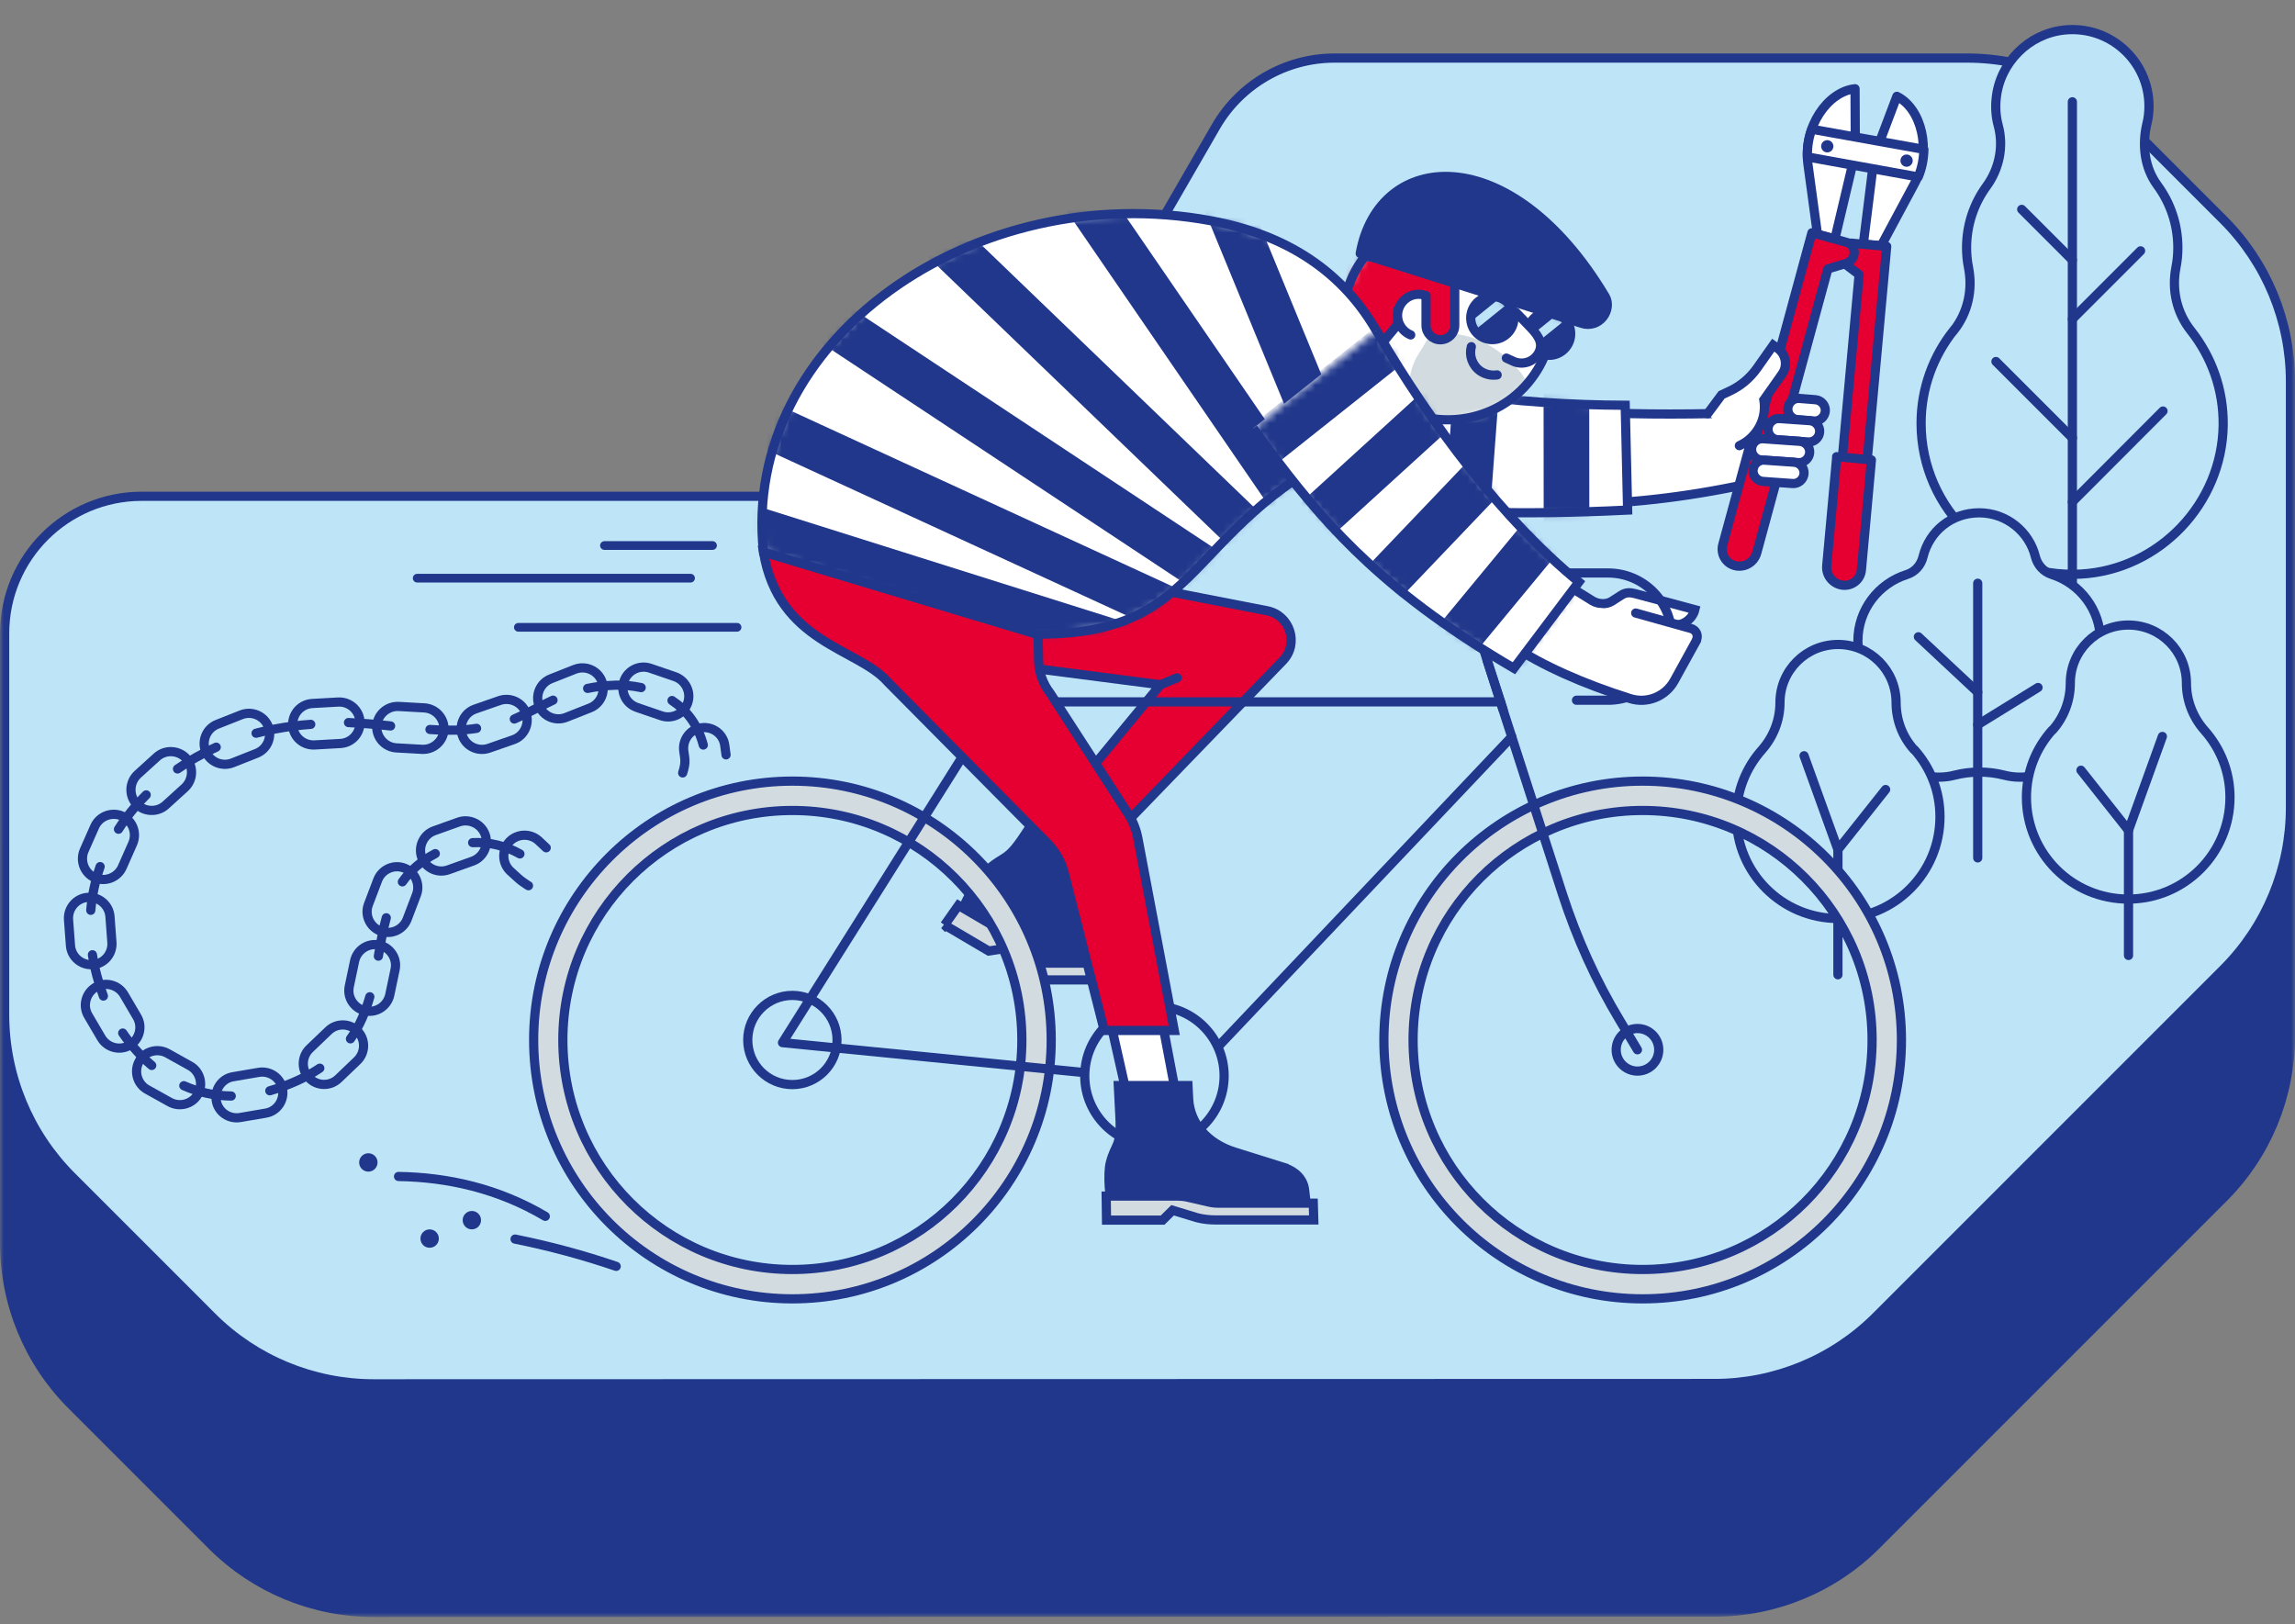 <svg width="301" height="213" viewBox="0 0 301 213" fill="none" xmlns="http://www.w3.org/2000/svg">
<rect x="0" y="0" width="301" height="213" fill="#808080" stroke="none"/>
<mask id="mask0_110_11863" style="mask-type:luminance" maskUnits="userSpaceOnUse" x="0" y="0" width="301" height="213">
<path d="M301 0.42H0V212.093H301V0.42Z" fill="white"/>
</mask>
<g mask="url(#mask0_110_11863)">
<path d="M291.625 58.808C297.252 64.435 300.404 72.05 300.404 80.003V135.888C300.404 143.841 297.252 151.456 291.625 157.083L246.063 202.645C240.436 208.272 232.821 211.423 224.868 211.423L49.006 211.466C41.053 211.466 33.438 208.314 27.811 202.687L9.388 184.264C3.761 178.637 0.609 171.022 0.609 163.069V113.043C0.609 103.101 8.668 95.064 18.589 95.064H121.094C127.524 95.064 133.468 91.637 136.662 86.074L159.465 46.582C162.68 41.019 168.624 37.592 175.033 37.592H257.993C265.946 37.592 273.561 40.744 279.188 46.37L291.604 58.787L291.625 58.808Z" fill="#20378B" stroke="#20378B" stroke-width="1.206" stroke-miterlimit="10" stroke-linecap="round"/>
<path d="M291.625 28.832C297.252 34.458 300.404 42.073 300.404 50.026V105.911C300.404 113.865 297.252 121.479 291.625 127.106L246.063 172.669C240.436 178.295 232.821 181.447 224.868 181.447L49.006 181.489C41.053 181.489 33.438 178.337 27.811 172.711L9.388 154.287C3.761 148.66 0.609 141.046 0.609 133.092V83.067C0.609 73.125 8.668 65.087 18.589 65.087H121.094C127.524 65.087 133.468 61.66 136.662 56.097L159.465 16.605C162.68 11.042 168.624 7.616 175.033 7.616H257.993C265.946 7.616 273.561 10.767 279.188 16.394L291.604 28.81L291.625 28.832Z" fill="#BEE4F8" stroke="#20378B" stroke-width="1.206" stroke-miterlimit="10" stroke-linecap="round"/>
<path d="M256.255 43.328C258.095 41.001 258.751 38.019 258.18 35.1C258.011 34.254 257.926 33.387 257.926 32.498C257.926 29.473 258.899 26.681 260.549 24.418C262.199 22.155 262.812 19.236 262.093 16.528C261.776 15.365 261.67 14.138 261.818 12.847C262.304 8.215 266.048 4.45 270.681 3.942C276.731 3.287 281.849 8.004 281.849 13.926C281.849 14.709 281.765 15.492 281.574 16.232C280.919 19.024 281.257 21.985 282.949 24.291C284.642 26.597 285.636 29.41 285.636 32.498C285.636 33.387 285.551 34.254 285.382 35.1C284.811 38.04 285.488 41.023 287.349 43.371C290.035 46.776 291.643 51.07 291.58 55.787C291.431 66.067 283.182 74.718 272.902 75.29C261.458 75.924 251.961 66.829 251.961 55.512C251.961 50.901 253.569 46.67 256.234 43.328H256.255Z" fill="#BEE4F8" stroke="#20378B" stroke-width="1.206" stroke-miterlimit="10" stroke-linecap="round"/>
<path d="M271.801 92.693V13.35" stroke="#20378B" stroke-width="1.206" stroke-miterlimit="10" stroke-linecap="round"/>
<path d="M271.801 65.814L283.688 53.905" stroke="#20378B" stroke-width="1.206" stroke-miterlimit="10" stroke-linecap="round"/>
<path d="M271.801 41.844L280.748 32.897" stroke="#20378B" stroke-width="1.206" stroke-miterlimit="10" stroke-linecap="round"/>
<path d="M271.804 57.439L261.777 47.413" stroke="#20378B" stroke-width="1.206" stroke-miterlimit="10" stroke-linecap="round"/>
<path d="M271.798 34.101L265.156 27.459" stroke="#20378B" stroke-width="1.206" stroke-miterlimit="10" stroke-linecap="round"/>
<path d="M273.328 92.555C273.158 91.243 273.455 89.953 274.131 88.832C274.978 87.436 275.485 85.807 275.485 84.051C275.485 79.969 272.799 76.521 269.097 75.337C267.997 74.977 267.215 74.089 266.94 72.967C266.136 69.773 263.196 67.256 259.579 67.256C255.961 67.256 253.042 69.646 252.217 73.01C251.943 74.131 251.16 75.019 250.06 75.358C246.358 76.542 243.672 79.969 243.672 84.072C243.672 85.828 244.158 87.457 245.026 88.853C245.703 89.953 245.999 91.264 245.851 92.555C245.808 92.83 245.808 93.126 245.808 93.443C245.808 98.118 249.595 101.925 254.29 101.925C254.988 101.925 255.686 101.841 256.321 101.671C258.479 101.121 260.742 101.121 262.899 101.671C263.555 101.841 264.232 101.925 264.951 101.925C269.626 101.925 273.433 98.139 273.433 93.443C273.433 93.253 273.433 92.978 273.391 92.576L273.328 92.555Z" fill="#BEE4F8" stroke="#20378B" stroke-width="1.206" stroke-linejoin="round"/>
<path d="M259.387 112.513V76.491" stroke="#20378B" stroke-width="1.206" stroke-miterlimit="10" stroke-linecap="round"/>
<path d="M259.39 90.791L251.605 83.514" stroke="#20378B" stroke-width="1.206" stroke-miterlimit="10" stroke-linecap="round"/>
<path d="M259.387 95.049L267.298 90.163" stroke="#20378B" stroke-width="1.206" stroke-miterlimit="10" stroke-linecap="round"/>
<path d="M269.183 95.766C270.706 94.074 271.531 91.874 271.531 89.59C271.531 85.381 274.936 81.975 279.146 81.975C283.355 81.975 286.761 85.381 286.761 89.59C286.761 91.874 287.607 94.053 289.109 95.766C291.203 98.114 292.472 101.181 292.472 104.566C292.472 111.927 286.507 117.913 279.125 117.913C271.742 117.913 265.777 111.948 265.777 104.566C265.777 101.181 267.046 98.114 269.141 95.766H269.183Z" fill="#BEE4F8" stroke="#20378B" stroke-width="1.206" stroke-linejoin="round"/>
<path d="M279.164 125.309V108.895L283.606 96.584" stroke="#20378B" stroke-width="1.206" stroke-miterlimit="10" stroke-linecap="round"/>
<path d="M279.166 108.904L272.926 101.014" stroke="#20378B" stroke-width="1.206" stroke-miterlimit="10" stroke-linecap="round"/>
<path d="M251.031 98.313C249.508 96.621 248.683 94.421 248.683 92.137C248.683 87.927 245.278 84.522 241.068 84.522C236.859 84.522 233.453 87.927 233.453 92.137C233.453 94.421 232.607 96.6 231.105 98.313C229.011 100.661 227.742 103.728 227.742 107.113C227.742 114.474 233.707 120.46 241.089 120.46C248.472 120.46 254.437 114.495 254.437 107.113C254.437 103.728 253.167 100.661 251.073 98.313H251.031Z" fill="#BEE4F8" stroke="#20378B" stroke-width="1.206" stroke-linejoin="round"/>
<path d="M241.051 127.841V111.426L236.609 99.116" stroke="#20378B" stroke-width="1.206" stroke-miterlimit="10" stroke-linecap="round"/>
<path d="M241.047 111.435L247.308 103.545" stroke="#20378B" stroke-width="1.206" stroke-miterlimit="10" stroke-linecap="round"/>
<path d="M188.87 51.639C199.764 53.966 212.096 54.601 227.347 54.177L230.689 61.179C230.943 62.279 230.16 63.273 229.06 63.506C213.09 66.954 197.056 67.186 180.854 63.463C180.24 63.421 188.299 51.597 188.87 51.639Z" fill="white" stroke="#20378B" stroke-width="1.206" stroke-miterlimit="10" stroke-linecap="round"/>
<path d="M168.817 45.873C183.328 51.373 198.875 53.086 213.153 53.15L213.47 66.899C199.065 67.597 189.314 67.216 178.42 66.074C173.999 65.609 169.557 62.584 164.375 61.886" fill="white"/>
<mask id="mask1_110_11863" style="mask-type:luminance" maskUnits="userSpaceOnUse" x="164" y="45" width="50" height="23">
<path d="M168.817 45.881C183.328 51.381 198.875 53.094 213.153 53.158L213.47 66.907C199.065 67.605 189.314 67.224 178.42 66.082C173.999 65.617 169.557 62.592 164.375 61.894" fill="white"/>
</mask>
<g mask="url(#mask1_110_11863)">
<path d="M171.953 39.483L165.988 67.996" stroke="#20378B" stroke-width="5.986"/>
<path d="M183.096 40.936L179.141 68.328" stroke="#20378B" stroke-width="5.986"/>
<path d="M194.272 42.373L192.305 68.687" stroke="#20378B" stroke-width="5.986"/>
<path d="M205.434 43.811L205.455 69.025" stroke="#20378B" stroke-width="5.986"/>
</g>
<path d="M168.817 45.873C183.328 51.373 198.875 53.086 213.153 53.15L213.47 66.899C199.065 67.597 189.314 67.216 178.42 66.074C173.999 65.609 169.557 62.584 164.375 61.886" stroke="#20378B" stroke-width="1.206"/>
<path d="M251.109 24.054L246.731 32.218L244.383 32.007L245.821 20.458L248.783 12.631C252.019 14.239 253.415 19.738 251.109 24.054Z" fill="white" stroke="#20378B" stroke-width="1.206" stroke-linecap="round" stroke-linejoin="round"/>
<path d="M241.591 60.484L243.833 36.011L241.845 34.509C241.422 34.192 241.189 33.684 241.253 33.155C241.316 32.394 242.014 31.823 242.776 31.886L244.827 32.076L247.45 32.309L244.848 60.78L241.591 60.484Z" fill="#E60032" stroke="#20378B" stroke-width="1.206" stroke-linecap="round" stroke-linejoin="round"/>
<path d="M240.897 59.897L239.585 74.175C239.458 75.486 240.431 76.628 241.722 76.755C242.949 76.861 244.027 75.973 244.133 74.746L245.445 60.32L240.876 59.897H240.897Z" fill="#E60032" stroke="#20378B" stroke-width="1.206" stroke-linecap="round" stroke-linejoin="round"/>
<path d="M237.12 21.538L238.368 30.719L240.653 31.332L243.339 20.015L243.297 11.639C239.701 11.999 236.465 16.673 237.12 21.517V21.538Z" fill="white" stroke="#20378B" stroke-width="1.206" stroke-linecap="round" stroke-linejoin="round"/>
<path d="M233.285 58.98L239.736 35.268L242.105 34.549C242.613 34.401 242.994 33.999 243.142 33.491C243.353 32.751 242.909 31.968 242.169 31.778L240.18 31.228L237.642 30.53L230.133 58.113L233.285 58.98Z" fill="#E60032" stroke="#20378B" stroke-width="1.206" stroke-linecap="round" stroke-linejoin="round"/>
<path d="M234.176 58.667L230.411 72.501C230.072 73.77 228.761 74.511 227.513 74.172C226.328 73.855 225.63 72.628 225.948 71.443L229.755 57.483L234.176 58.689V58.667Z" fill="#E60032" stroke="#20378B" stroke-width="1.206" stroke-linecap="round" stroke-linejoin="round"/>
<path d="M237.053 20.582L251.584 23.205C252.071 22.042 252.304 20.815 252.325 19.588L237.624 16.944C237.201 18.086 237.01 19.334 237.053 20.582Z" fill="white" stroke="#20378B" stroke-width="1.206" stroke-linecap="round" stroke-linejoin="round"/>
<path d="M250.058 21.872C250.502 21.872 250.862 21.512 250.862 21.068C250.862 20.624 250.502 20.264 250.058 20.264C249.614 20.264 249.254 20.624 249.254 21.068C249.254 21.512 249.614 21.872 250.058 21.872Z" fill="#20378B"/>
<path d="M239.655 19.989C240.099 19.989 240.459 19.629 240.459 19.185C240.459 18.741 240.099 18.381 239.655 18.381C239.211 18.381 238.852 18.741 238.852 19.185C238.852 19.629 239.211 19.989 239.655 19.989Z" fill="#20378B"/>
<path d="M228.124 58.45L228.378 58.323C229.436 57.773 230.282 56.906 230.832 55.827C231.36 54.769 231.53 53.606 231.339 52.443L233.729 49.058C234.491 47.979 234.237 46.478 233.158 45.695L232.566 45.272L230.451 48.276C229.52 49.587 228.272 50.645 226.791 51.321L225.797 51.787L223.957 54.262" fill="white"/>
<path d="M228.124 58.45L228.378 58.323C229.436 57.773 230.282 56.906 230.832 55.827C231.36 54.769 231.53 53.606 231.339 52.443L233.729 49.058C234.491 47.979 234.237 46.478 233.158 45.695L232.566 45.272L230.451 48.276C229.52 49.587 228.272 50.645 226.791 51.321L225.797 51.787L223.957 54.262" stroke="#20378B" stroke-width="1.206" stroke-miterlimit="10" stroke-linecap="round"/>
<path d="M235.779 55.045L237.895 55.214C238.656 55.278 239.333 54.686 239.396 53.924C239.46 53.163 238.868 52.486 238.106 52.422L235.991 52.253C235.229 52.19 234.552 52.782 234.489 53.543C234.426 54.305 235.018 54.982 235.779 55.045Z" fill="white" stroke="#20378B" stroke-width="1.206" stroke-miterlimit="10" stroke-linecap="round"/>
<path d="M233.178 57.686L237.154 57.961C237.916 58.024 238.593 57.432 238.656 56.671C238.72 55.909 238.127 55.232 237.366 55.169L233.389 54.894C232.628 54.83 231.951 55.423 231.887 56.184C231.824 56.946 232.416 57.622 233.178 57.686Z" fill="white" stroke="#20378B" stroke-width="1.206" stroke-miterlimit="10" stroke-linecap="round"/>
<path d="M231.022 60.334L235.844 60.673C236.606 60.736 237.283 60.144 237.346 59.382C237.41 58.621 236.817 57.944 236.056 57.881L231.233 57.542C230.472 57.479 229.795 58.071 229.731 58.832C229.668 59.594 230.26 60.271 231.022 60.334Z" fill="white" stroke="#20378B" stroke-width="1.206" stroke-miterlimit="10" stroke-linecap="round"/>
<path d="M231.213 63.139L235.105 63.414C235.866 63.477 236.543 62.885 236.607 62.124C236.67 61.362 236.078 60.685 235.317 60.622L231.424 60.347C230.663 60.283 229.986 60.876 229.923 61.637C229.859 62.399 230.451 63.076 231.213 63.139Z" fill="white" stroke="#20378B" stroke-width="1.206" stroke-miterlimit="10" stroke-linecap="round"/>
<path d="M149.95 125.154C150.077 123.779 149.337 122.701 148.046 122.235L142.525 120.247C140.135 119.21 141.129 114.62 142.948 111.913L143.921 110.453L136.582 106.202L134.297 109.649C132.097 112.97 131.759 112.167 129.707 113.943C128.544 114.959 126.703 117.878 126.344 119.105L134.276 124.943L134.614 126.445L143.16 127.291L143.202 127.798H149.717L149.971 125.175L149.95 125.154Z" fill="#20378B" stroke="#20378B" stroke-width="1.206" stroke-linecap="round"/>
<path d="M123.863 121.3L129.68 124.727L131.711 124.409L135.095 127.625C135.582 128.153 136.639 128.513 137.443 128.513H150.452L150.494 126.313H137.401C136.978 126.313 136.597 126.123 136.322 125.848L134.588 124.113C134.291 123.838 133.953 123.563 133.572 123.352L125.704 118.741L123.884 121.321L123.863 121.3Z" fill="#D1DBE0" stroke="#20378B" stroke-width="1.206" stroke-linecap="round"/>
<path d="M219.369 81.904C220.617 82.2 221.992 81.206 222.288 79.958C222.288 79.958 217 78.52 214.398 77.843C213.721 77.674 213.213 77.695 212.642 78.055L211.394 78.858C210.654 79.324 209.596 79.239 208.856 78.795L205.006 76.405C204.287 76.955 194.07 79.133 194.07 79.133" fill="white"/>
<path d="M219.369 81.904C220.617 82.2 221.992 81.206 222.288 79.958C222.288 79.958 217 78.52 214.398 77.843C213.721 77.674 213.213 77.695 212.642 78.055L211.394 78.858C210.654 79.324 209.596 79.239 208.856 78.795L205.006 76.405C204.287 76.955 194.07 79.133 194.07 79.133" stroke="#20378B" stroke-width="1.206" stroke-miterlimit="10" stroke-linecap="round"/>
<path d="M116.632 70.43C112.507 69.182 107.008 71.89 105.76 75.845C104.491 79.886 111.154 84.01 115.257 85.026L152.189 89.806L138.885 105.945L144.913 110.789L168.244 86.654C170.402 84.433 169.217 80.689 166.171 80.097L116.59 70.43H116.632Z" fill="#E60032" stroke="#20378B" stroke-width="1.206"/>
<path d="M137.871 136.394C137.871 155.135 122.683 170.343 103.921 170.343C85.18 170.343 69.992 155.135 69.992 136.394C69.992 117.652 85.201 102.444 103.921 102.444C122.641 102.444 137.871 117.652 137.871 136.394ZM103.921 106.294C87.316 106.294 73.821 119.768 73.821 136.394C73.821 153.019 87.295 166.493 103.921 166.493C120.547 166.493 134.021 153.019 134.021 136.394C134.021 119.768 120.547 106.294 103.921 106.294Z" fill="#D1DBE0" stroke="#20378B" stroke-width="1.206" stroke-linecap="round"/>
<path d="M249.382 136.394C249.382 155.135 234.195 170.343 215.433 170.343C196.67 170.343 181.504 155.135 181.504 136.394C181.504 117.652 196.713 102.444 215.433 102.444C234.152 102.444 249.382 117.652 249.382 136.394ZM215.433 106.294C198.828 106.294 185.333 119.768 185.333 136.394C185.333 153.019 198.807 166.493 215.433 166.493C232.058 166.493 245.533 153.019 245.533 136.394C245.533 119.768 232.058 106.294 215.433 106.294Z" fill="#D1DBE0" stroke="#20378B" stroke-width="1.206" stroke-linecap="round"/>
<path d="M214.761 140.473C216.303 140.473 217.553 139.223 217.553 137.681C217.553 136.139 216.303 134.889 214.761 134.889C213.219 134.889 211.969 136.139 211.969 137.681C211.969 139.223 213.219 140.473 214.761 140.473Z" fill="#BEE4F8" stroke="#20378B" stroke-width="1.206"/>
<path d="M103.92 142.256C100.705 142.256 98.082 139.633 98.082 136.397C98.082 133.16 100.705 130.537 103.92 130.537C107.135 130.537 109.779 133.16 109.779 136.397C109.779 139.633 107.156 142.256 103.92 142.256Z" fill="#BEE4F8"/>
<path d="M103.92 131.149C106.818 131.149 109.187 133.497 109.187 136.395C109.187 139.293 106.839 141.641 103.92 141.641C101.001 141.641 98.674 139.293 98.674 136.395C98.674 133.497 101.022 131.149 103.92 131.149ZM103.92 129.944C100.367 129.944 97.469 132.842 97.469 136.395C97.469 139.949 100.367 142.847 103.92 142.847C107.474 142.847 110.372 139.949 110.372 136.395C110.372 132.842 107.474 129.944 103.92 129.944Z" fill="#20378B"/>
<path d="M195.023 86.553L204.902 117.203C206.784 123.02 209.301 128.604 212.453 133.829L214.759 137.679" stroke="#20378B" stroke-width="1.206" stroke-linecap="round" stroke-linejoin="round"/>
<path d="M131.418 92.053H196.8" stroke="#20378B" stroke-width="1.206" stroke-linecap="round" stroke-linejoin="round"/>
<path d="M198.282 96.622L154.878 142.417L151.409 141.105L128.648 86.553H129.643" stroke="#20378B" stroke-width="1.206" stroke-linecap="round" stroke-linejoin="round"/>
<path d="M130.867 91.858L102.629 136.743L146.563 141.101" stroke="#20378B" stroke-width="1.206" stroke-linecap="round" stroke-linejoin="round"/>
<path d="M202.723 75.147H210.909C215.52 75.147 219.264 78.891 219.264 83.502C219.264 88.113 215.52 91.836 210.909 91.836H206.763" stroke="#20378B" stroke-width="1.206" stroke-linecap="round" stroke-linejoin="round"/>
<path d="M197.136 93.064L191.891 76.819H205.576" stroke="#20378B" stroke-width="1.206" stroke-linecap="round" stroke-linejoin="round"/>
<path d="M151.411 150.235C156.458 150.235 160.549 146.144 160.549 141.097C160.549 136.051 156.458 131.959 151.411 131.959C146.365 131.959 142.273 136.051 142.273 141.097C142.273 146.144 146.365 150.235 151.411 150.235Z" fill="#BEE4F8" stroke="#20378B" stroke-width="1.206" stroke-linecap="round"/>
<path d="M154.561 145.256L152.107 132.311H145.254L148.934 148.662L154.561 145.256Z" fill="white" stroke="#20378B" stroke-width="1.206" stroke-linecap="round"/>
<path d="M214.531 80.399L221.786 82.43C222.442 82.62 222.78 83.297 222.505 83.932V83.974C222.4 84.143 220.898 86.893 219.586 89.283C218.444 91.356 216.012 92.329 213.769 91.61C207.551 89.643 202.305 87.295 198.328 84.672L202.072 78.686" fill="white"/>
<path d="M214.531 80.399L221.786 82.43C222.442 82.62 222.78 83.297 222.505 83.932V83.974C222.4 84.143 220.898 86.893 219.586 89.283C218.444 91.356 216.012 92.329 213.769 91.61C207.551 89.643 202.305 87.295 198.328 84.672L202.072 78.686" stroke="#20378B" stroke-width="1.206" stroke-miterlimit="10" stroke-linecap="round"/>
<path d="M178.907 33.76C174.38 39.662 175.671 48.017 181.72 52.396C187.77 56.817 196.358 55.611 200.842 49.667C205.369 43.744 204.121 35.41 198.071 31.011C191.979 26.611 183.434 27.817 178.907 33.76Z" fill="white"/>
<mask id="mask2_110_11863" style="mask-type:luminance" maskUnits="userSpaceOnUse" x="176" y="28" width="28" height="28">
<path d="M178.903 33.768C174.376 39.67 175.667 48.025 181.716 52.404C187.766 56.824 196.354 55.619 200.838 49.675C205.365 43.752 204.117 35.418 198.067 31.018C191.975 26.619 183.43 27.824 178.903 33.768Z" fill="white"/>
</mask>
<g mask="url(#mask2_110_11863)">
<path d="M183.307 42.566L177.596 49.419L172.52 39.689L175.608 33.428L184.746 34.063L191.62 36.686L185.148 39.795L183.392 40.662L183.307 42.566Z" fill="#E60032" stroke="#20378B" stroke-width="1.206" stroke-miterlimit="10" stroke-linecap="round"/>
<path d="M200.339 50.28C199.578 48.757 198.288 47.445 196.701 46.219C195.115 44.992 193.274 44.188 191.307 43.849L188.05 43.194L185.998 46.515C184.856 48.355 184.538 50.597 185.11 52.691L186.167 56.562L202.032 55.483L200.318 50.301L200.339 50.28Z" fill="#D1DBE0"/>
</g>
<path d="M178.907 33.76C174.38 39.662 175.671 48.017 181.72 52.396C187.77 56.817 196.358 55.611 200.842 49.667C205.369 43.744 204.121 35.41 198.071 31.011C191.979 26.611 183.434 27.817 178.907 33.76Z" stroke="#20378B" stroke-width="1.206"/>
<path d="M203.17 46.605C204.736 46.605 206.005 45.336 206.005 43.77C206.005 42.205 204.736 40.936 203.17 40.936C201.605 40.936 200.336 42.205 200.336 43.77C200.336 45.336 201.605 46.605 203.17 46.605Z" fill="#20378B"/>
<mask id="mask3_110_11863" style="mask-type:luminance" maskUnits="userSpaceOnUse" x="200" y="40" width="7" height="7">
<path d="M203.174 46.605C204.74 46.605 206.009 45.336 206.009 43.77C206.009 42.205 204.74 40.936 203.174 40.936C201.609 40.936 200.34 42.205 200.34 43.77C200.34 45.336 201.609 46.605 203.174 46.605Z" fill="white"/>
</mask>
<g mask="url(#mask3_110_11863)">
<path d="M205.057 41.366L201.312 44.39" stroke="#BEE4F8" stroke-width="1.206" stroke-linejoin="round"/>
</g>
<path d="M203.17 46.605C204.736 46.605 206.005 45.336 206.005 43.77C206.005 42.205 204.736 40.936 203.17 40.936C201.605 40.936 200.336 42.205 200.336 43.77C200.336 45.336 201.605 46.605 203.17 46.605Z" stroke="#20378B" stroke-width="1.206" stroke-miterlimit="10" stroke-linecap="round"/>
<path d="M196.527 41.707C196.273 42.109 195.744 42.236 195.363 41.982C194.961 41.728 194.834 41.199 195.088 40.819C195.342 40.417 195.871 40.29 196.252 40.544C196.632 40.797 196.78 41.326 196.527 41.707Z" fill="#20378B"/>
<path d="M201.839 42.996C201.585 43.398 201.056 43.525 200.676 43.271C200.274 43.017 200.147 42.488 200.401 42.108C200.654 41.706 201.183 41.579 201.564 41.833C201.966 42.087 202.093 42.615 201.839 42.996Z" fill="#20378B"/>
<path d="M185.022 43.926C183.796 43.418 183.013 42.065 183.394 40.647C183.669 39.59 184.621 38.744 185.699 38.617C186.165 38.553 186.609 38.617 187.011 38.765" fill="white"/>
<path d="M185.022 43.926C183.796 43.418 183.013 42.065 183.394 40.647C183.669 39.59 184.621 38.744 185.699 38.617C186.165 38.553 186.609 38.617 187.011 38.765" stroke="#20378B" stroke-width="1.206" stroke-miterlimit="10" stroke-linecap="round"/>
<path d="M186.418 35.233L190.797 36.439V42.678C190.797 43.715 189.95 44.561 188.914 44.561C187.877 44.561 187.031 43.715 187.031 42.678V38.765" fill="#E60032"/>
<path d="M186.418 35.233L190.797 36.439V42.678C190.797 43.715 189.95 44.561 188.914 44.561C187.877 44.561 187.031 43.715 187.031 42.678V38.765" stroke="#20378B" stroke-width="1.206" stroke-miterlimit="10" stroke-linecap="round"/>
<path d="M198.793 40.936L200.528 42.734C201.501 43.749 202.431 44.765 201.903 46.055C201.374 47.345 199.872 47.959 198.582 47.43L197.566 46.964" fill="white"/>
<path d="M198.793 40.936L200.528 42.734C201.501 43.749 202.431 44.765 201.903 46.055C201.374 47.345 199.872 47.959 198.582 47.43L197.566 46.964" stroke="#20378B" stroke-width="1.206" stroke-linecap="round" stroke-linejoin="round"/>
<path d="M195.725 44.542C197.29 44.542 198.559 43.273 198.559 41.708C198.559 40.142 197.29 38.873 195.725 38.873C194.16 38.873 192.891 40.142 192.891 41.708C192.891 43.273 194.16 44.542 195.725 44.542Z" fill="#20378B"/>
<mask id="mask4_110_11863" style="mask-type:luminance" maskUnits="userSpaceOnUse" x="192" y="38" width="7" height="7">
<path d="M195.729 44.534C197.294 44.534 198.563 43.265 198.563 41.7C198.563 40.135 197.294 38.866 195.729 38.866C194.164 38.866 192.895 40.135 192.895 41.7C192.895 43.265 194.164 44.534 195.729 44.534Z" fill="white"/>
</mask>
<g mask="url(#mask4_110_11863)">
<path d="M197.463 39.272L192.598 43.206" stroke="#BEE4F8" stroke-width="1.206" stroke-linejoin="round"/>
</g>
<path d="M195.725 44.542C197.29 44.542 198.559 43.273 198.559 41.708C198.559 40.142 197.29 38.873 195.725 38.873C194.16 38.873 192.891 40.142 192.891 41.708C192.891 43.273 194.16 44.542 195.725 44.542Z" stroke="#20378B" stroke-width="1.206" stroke-miterlimit="10" stroke-linecap="round"/>
<path d="M196.356 49.169C195.615 49.275 194.854 49.127 194.177 48.682C193.098 47.942 192.654 46.652 192.971 45.467" stroke="#20378B" stroke-width="1.206" stroke-linecap="round" stroke-linejoin="round"/>
<path d="M178.398 33.244L207.504 42.424C208.52 42.742 209.598 42.403 210.254 41.557C210.846 40.796 211.016 39.717 210.529 38.892C198.113 18.141 180.831 19.643 178.398 33.244Z" fill="#20378B"/>
<path d="M178.398 33.244L207.504 42.424C208.52 42.742 209.598 42.403 210.254 41.557C210.846 40.796 211.016 39.717 210.529 38.892C198.113 18.141 180.831 19.643 178.398 33.244Z" stroke="#20378B" stroke-width="1.206" stroke-linecap="round" stroke-linejoin="round"/>
<path d="M180.832 43.926L178.272 58.098C153.503 69.796 158.96 84.962 131.694 82.995L100.135 72.419C97.152 44.561 127.823 23.218 158.833 28.95C168.627 30.769 176.178 35.508 180.832 43.926Z" fill="white"/>
<mask id="mask5_110_11863" style="mask-type:luminance" maskUnits="userSpaceOnUse" x="99" y="28" width="82" height="56">
<path d="M180.832 43.926L178.272 58.098C153.503 69.796 158.96 84.962 131.694 82.995L100.135 72.419C97.152 44.561 127.823 23.218 158.833 28.95C168.627 30.769 176.178 35.508 180.832 43.926Z" fill="white"/>
</mask>
<g mask="url(#mask5_110_11863)">
<path d="M150.504 1.561L177.389 66.922" stroke="#20378B" stroke-width="5.986"/>
<path d="M133.457 12.998L173.287 71.062" stroke="#20378B" stroke-width="5.986"/>
<path d="M116.43 24.452L169.184 75.218" stroke="#20378B" stroke-width="5.986"/>
<path d="M99.383 35.881L165.082 79.35" stroke="#20378B" stroke-width="5.986"/>
<path d="M82.355 47.334L160.958 83.505" stroke="#20378B" stroke-width="5.986"/>
<path d="M65.324 58.803L156.851 87.655" stroke="#20378B" stroke-width="5.986"/>
</g>
<path d="M180.832 43.926L178.272 58.098C153.503 69.796 158.96 84.962 131.694 82.995L100.135 72.419C97.152 44.561 127.823 23.218 158.833 28.95C168.627 30.769 176.178 35.508 180.832 43.926Z" stroke="#20378B" stroke-width="1.206"/>
<path d="M149.228 109.887C149.016 108.787 148.593 107.708 147.98 106.756L137.721 90.892C136.769 89.665 136.261 88.184 136.219 86.661L136.156 83.235L100.133 72.405C102.121 84.335 112.57 85.012 116.399 89.411L137.298 110.5C138.419 111.643 139.223 113.039 139.603 114.562L144.828 135.143H154.008L149.228 109.887Z" fill="#E60032" stroke="#20378B" stroke-width="1.206" stroke-linecap="round"/>
<path d="M180.51 43.35C187.766 55.745 197.136 68.204 207.078 76.327L198.554 87.643C182.224 78.082 174.461 69.579 167.544 60.462C166.465 59.045 165.429 57.628 164.371 56.168" fill="white"/>
<mask id="mask6_110_11863" style="mask-type:luminance" maskUnits="userSpaceOnUse" x="164" y="43" width="44" height="45">
<path d="M180.51 43.35C187.766 55.745 197.136 68.204 207.078 76.327L198.554 87.643C182.224 78.082 174.461 69.579 167.544 60.462C166.465 59.045 165.429 57.628 164.371 56.168" fill="white"/>
</mask>
<g mask="url(#mask6_110_11863)">
<path d="M183.835 43.967L163.465 60.149" stroke="#20378B" stroke-width="5.986"/>
<path d="M191.343 51.077L172.496 68.252" stroke="#20378B" stroke-width="5.986"/>
<path d="M198.857 58.194L181.512 76.364" stroke="#20378B" stroke-width="5.986"/>
<path d="M206.359 65.319L190.516 84.483" stroke="#20378B" stroke-width="5.986"/>
<path d="M213.867 72.42L199.547 92.579" stroke="#20378B" stroke-width="5.986"/>
</g>
<path d="M180.51 43.35C187.766 55.745 197.136 68.204 207.078 76.327L198.554 87.643C182.224 78.082 174.461 69.579 167.544 60.462C166.465 59.045 165.429 57.628 164.371 56.168" stroke="#20378B" stroke-width="1.206"/>
<path d="M168.417 153.119L161.923 151.088C158.412 149.988 156.064 147.387 155.895 144.108L155.81 142.373H146.672L146.884 146.498C147.095 150.475 146.27 149.946 145.615 152.527C145.255 153.986 145.509 157.434 145.995 158.682H171.4L171.103 156.059C170.955 154.684 169.919 153.605 168.417 153.14V153.119Z" fill="#20378B" stroke="#20378B" stroke-width="1.206" stroke-linecap="round"/>
<path d="M145.124 160.017H152.485L153.797 158.727L156.991 159.7C157.795 159.912 158.641 159.996 159.487 159.996H172.305L172.242 157.796H159.846C159.402 157.796 158.958 157.754 158.535 157.648L155.785 157.014C155.341 156.908 154.854 156.866 154.389 156.866H145.082L145.124 160.017Z" fill="#D1DBE0" stroke="#20378B" stroke-width="1.206" stroke-linecap="round"/>
<path d="M154.387 88.897L152.188 89.806" stroke="#20378B" stroke-width="1.206" stroke-linecap="round"/>
<path d="M61.992 110.511C64.192 110.405 66.413 110.976 68.19 111.992" stroke="#20378B" stroke-width="1.206" stroke-linecap="round"/>
<path d="M52.773 115.653C53.789 114.215 55.164 112.967 57.089 111.952" stroke="#20378B" stroke-width="1.206" stroke-linecap="round"/>
<path d="M49.625 125.4C49.921 123.665 50.217 121.973 50.661 120.366" stroke="#20378B" stroke-width="1.206" stroke-linecap="round"/>
<path d="M45.965 136.246C47.192 134.532 47.953 132.65 48.503 130.725" stroke="#20378B" stroke-width="1.206" stroke-linecap="round"/>
<path d="M35.387 143.054C35.746 142.948 36.106 142.842 36.487 142.715C38.665 141.975 40.463 141.086 41.944 140.092" stroke="#20378B" stroke-width="1.206" stroke-linecap="round"/>
<path d="M24.109 142.389C26.013 143.235 28.107 143.722 30.328 143.743" stroke="#20378B" stroke-width="1.206" stroke-linecap="round"/>
<path d="M16.094 135.483C17.194 137.09 18.463 138.529 19.901 139.734" stroke="#20378B" stroke-width="1.206" stroke-linecap="round"/>
<path d="M12.121 125.217C12.417 127.079 12.904 128.898 13.559 130.632" stroke="#20378B" stroke-width="1.206" stroke-linecap="round"/>
<path d="M13.133 113.655C12.499 115.474 12.075 117.378 11.906 119.387" stroke="#20378B" stroke-width="1.206" stroke-linecap="round"/>
<path d="M19.177 104.248C17.802 105.623 16.576 107.125 15.539 108.754" stroke="#20378B" stroke-width="1.206" stroke-linecap="round"/>
<path d="M28.358 97.991C26.581 98.794 24.868 99.746 23.281 100.846" stroke="#20378B" stroke-width="1.206" stroke-linecap="round"/>
<path d="M40.757 94.998C39.276 95.104 37.711 95.295 36.04 95.612C35.215 95.76 34.39 95.95 33.586 96.162" stroke="#20378B" stroke-width="1.206" stroke-linecap="round"/>
<path d="M51.228 95.208C49.472 95.018 47.653 94.849 45.707 94.764" stroke="#20378B" stroke-width="1.206" stroke-linecap="round"/>
<path d="M62.504 95.522C61.7 95.649 60.854 95.733 59.944 95.755C58.739 95.776 57.575 95.755 56.391 95.67" stroke="#20378B" stroke-width="1.206" stroke-linecap="round"/>
<path d="M72.53 91.827C70.795 92.63 69.209 93.54 67.453 94.301" stroke="#20378B" stroke-width="1.206" stroke-linecap="round"/>
<path d="M84.093 90.178C82.993 89.945 81.851 89.839 80.772 89.86C79.397 89.903 78.17 90.051 77.07 90.284" stroke="#20378B" stroke-width="1.206" stroke-linecap="round"/>
<path d="M92.24 97.712C91.521 95.004 90.019 93.121 88.137 91.873" stroke="#20378B" stroke-width="1.206" stroke-linecap="round"/>
<path d="M69.313 116.16L69.101 116.033C68.678 115.758 68.255 115.462 67.895 115.124L66.943 114.256C65.844 113.241 65.78 111.507 66.795 110.407C67.811 109.307 69.545 109.243 70.645 110.259L71.639 111.189" stroke="#20378B" stroke-width="1.206" stroke-linecap="round"/>
<path d="M63.626 109.444C64.133 110.861 63.393 112.426 61.997 112.934L58.803 114.076C57.386 114.584 55.82 113.843 55.313 112.447C54.805 111.03 55.545 109.465 56.941 108.957L60.135 107.815C61.553 107.307 63.118 108.048 63.626 109.444Z" stroke="#20378B" stroke-width="1.206"/>
<path d="M49.535 115.421C50.064 114.025 51.651 113.306 53.047 113.856C54.443 114.384 55.162 115.971 54.612 117.367L53.406 120.54C52.878 121.936 51.291 122.655 49.895 122.105C48.499 121.576 47.78 119.99 48.33 118.594L49.535 115.421Z" stroke="#20378B" stroke-width="1.206"/>
<path d="M49.724 123.942C51.184 124.26 52.136 125.698 51.818 127.157L51.12 130.478C50.803 131.938 49.365 132.89 47.905 132.573C46.446 132.255 45.494 130.817 45.811 129.357L46.509 126.036C46.826 124.577 48.265 123.625 49.724 123.942Z" stroke="#20378B" stroke-width="1.206"/>
<path d="M46.936 135.275C47.972 136.354 47.93 138.089 46.83 139.125L44.376 141.473C43.298 142.509 41.563 142.467 40.527 141.367C39.49 140.288 39.532 138.554 40.632 137.517L43.086 135.17C44.165 134.133 45.899 134.175 46.936 135.275Z" stroke="#20378B" stroke-width="1.206"/>
<path d="M37.057 142.861C37.311 144.341 36.317 145.758 34.836 145.991L31.494 146.562C30.014 146.816 28.596 145.822 28.364 144.341C28.11 142.861 29.104 141.443 30.585 141.211L33.927 140.64C35.408 140.386 36.825 141.38 37.057 142.861Z" stroke="#20378B" stroke-width="1.206"/>
<path d="M25.972 143.485C25.253 144.796 23.582 145.261 22.271 144.542L19.309 142.892C17.998 142.173 17.533 140.502 18.252 139.191C18.971 137.879 20.642 137.414 21.953 138.133L24.915 139.783C26.226 140.502 26.692 142.173 25.972 143.485Z" stroke="#20378B" stroke-width="1.206"/>
<path d="M17.004 137.088C15.714 137.849 14.043 137.405 13.282 136.115L11.568 133.196C10.807 131.905 11.251 130.234 12.541 129.473C13.832 128.711 15.503 129.156 16.264 130.446L17.977 133.365C18.739 134.655 18.295 136.326 17.004 137.088Z" stroke="#20378B" stroke-width="1.206"/>
<path d="M12.16 126.513C10.658 126.619 9.347 125.498 9.241 123.996L8.987 120.612C8.882 119.11 10.003 117.799 11.505 117.693C13.006 117.587 14.318 118.708 14.424 120.21L14.677 123.594C14.783 125.096 13.662 126.408 12.16 126.513Z" stroke="#20378B" stroke-width="1.206"/>
<path d="M12.438 115.122C11.063 114.509 10.449 112.901 11.042 111.526L12.417 108.417C13.03 107.042 14.638 106.428 16.013 107.021C17.387 107.634 18.001 109.242 17.409 110.617L16.034 113.726C15.42 115.101 13.813 115.714 12.438 115.122Z" stroke="#20378B" stroke-width="1.206"/>
<path d="M17.869 105.404C16.875 104.304 16.96 102.57 18.06 101.555L20.577 99.27C21.677 98.276 23.411 98.36 24.427 99.46C25.421 100.56 25.336 102.295 24.236 103.31L21.719 105.595C20.619 106.589 18.885 106.504 17.869 105.404Z" stroke="#20378B" stroke-width="1.206"/>
<path d="M26.968 98.525C26.418 97.129 27.095 95.542 28.491 94.992L31.643 93.744C33.039 93.194 34.626 93.871 35.176 95.267C35.726 96.663 35.049 98.25 33.653 98.8L30.501 100.048C29.105 100.598 27.518 99.921 26.968 98.525Z" stroke="#20378B" stroke-width="1.206"/>
<path d="M38.391 95.14C38.307 93.638 39.449 92.348 40.951 92.264L44.335 92.073C45.837 91.989 47.127 93.131 47.212 94.633C47.296 96.134 46.154 97.425 44.652 97.509L41.268 97.7C39.766 97.784 38.476 96.642 38.391 95.14Z" stroke="#20378B" stroke-width="1.206"/>
<path d="M49.413 95.23C49.497 93.728 50.788 92.586 52.268 92.649L55.653 92.84C57.154 92.924 58.297 94.215 58.233 95.695C58.149 97.197 56.858 98.339 55.378 98.276L51.993 98.086C50.491 98.001 49.349 96.711 49.413 95.23Z" stroke="#20378B" stroke-width="1.206"/>
<path d="M60.638 96.464C60.151 95.047 60.891 93.482 62.309 92.995L65.524 91.874C66.941 91.388 68.506 92.128 68.993 93.545C69.479 94.963 68.739 96.528 67.322 97.014L64.107 98.135C62.689 98.622 61.124 97.882 60.638 96.464Z" stroke="#20378B" stroke-width="1.206"/>
<path d="M70.711 92.564C70.161 91.168 70.838 89.581 72.234 89.031L75.385 87.783C76.781 87.233 78.368 87.91 78.918 89.306C79.468 90.702 78.791 92.289 77.395 92.839L74.243 94.087C72.847 94.637 71.261 93.96 70.711 92.564Z" stroke="#20378B" stroke-width="1.206"/>
<path d="M81.838 89.33C82.325 87.913 83.869 87.151 85.286 87.638L88.501 88.738C89.919 89.224 90.68 90.768 90.194 92.185C89.707 93.603 88.163 94.364 86.746 93.878L83.531 92.778C82.113 92.291 81.352 90.747 81.838 89.33Z" stroke="#20378B" stroke-width="1.206"/>
<path d="M89.535 101.37L89.683 100.863C89.831 100.334 89.874 99.784 89.789 99.255L89.683 98.515C89.472 97.034 90.508 95.638 91.989 95.448C93.47 95.236 94.866 96.273 95.056 97.753L95.225 99.001" stroke="#20378B" stroke-width="1.206" stroke-linecap="round"/>
<path d="M90.568 75.827H54.715" stroke="#20378B" stroke-width="1.142" stroke-linecap="round"/>
<path d="M96.667 82.272H67.984" stroke="#20378B" stroke-width="1.142" stroke-linecap="round"/>
<path d="M93.45 71.545H79.277" stroke="#20378B" stroke-width="1.142" stroke-linecap="round"/>
<path d="M80.817 166.081C76.481 164.6 72.06 163.416 67.555 162.506" stroke="#20378B" stroke-width="1.206" stroke-linecap="round"/>
<path d="M71.518 159.52C65.278 155.839 58.7 154.401 52.27 154.295" stroke="#20378B" stroke-width="1.206" stroke-linecap="round"/>
<path d="M48.311 153.66C48.977 153.66 49.517 153.12 49.517 152.454C49.517 151.788 48.977 151.248 48.311 151.248C47.645 151.248 47.105 151.788 47.105 152.454C47.105 153.12 47.645 153.66 48.311 153.66Z" fill="#20378B"/>
<path d="M61.885 161.23C62.551 161.23 63.091 160.69 63.091 160.024C63.091 159.359 62.551 158.819 61.885 158.819C61.219 158.819 60.68 159.359 60.68 160.024C60.68 160.69 61.219 161.23 61.885 161.23Z" fill="#20378B"/>
<path d="M56.35 163.644C57.016 163.644 57.556 163.104 57.556 162.439C57.556 161.773 57.016 161.233 56.35 161.233C55.684 161.233 55.145 161.773 55.145 162.439C55.145 163.104 55.684 163.644 56.35 163.644Z" fill="#20378B"/>
</g>
</svg>
